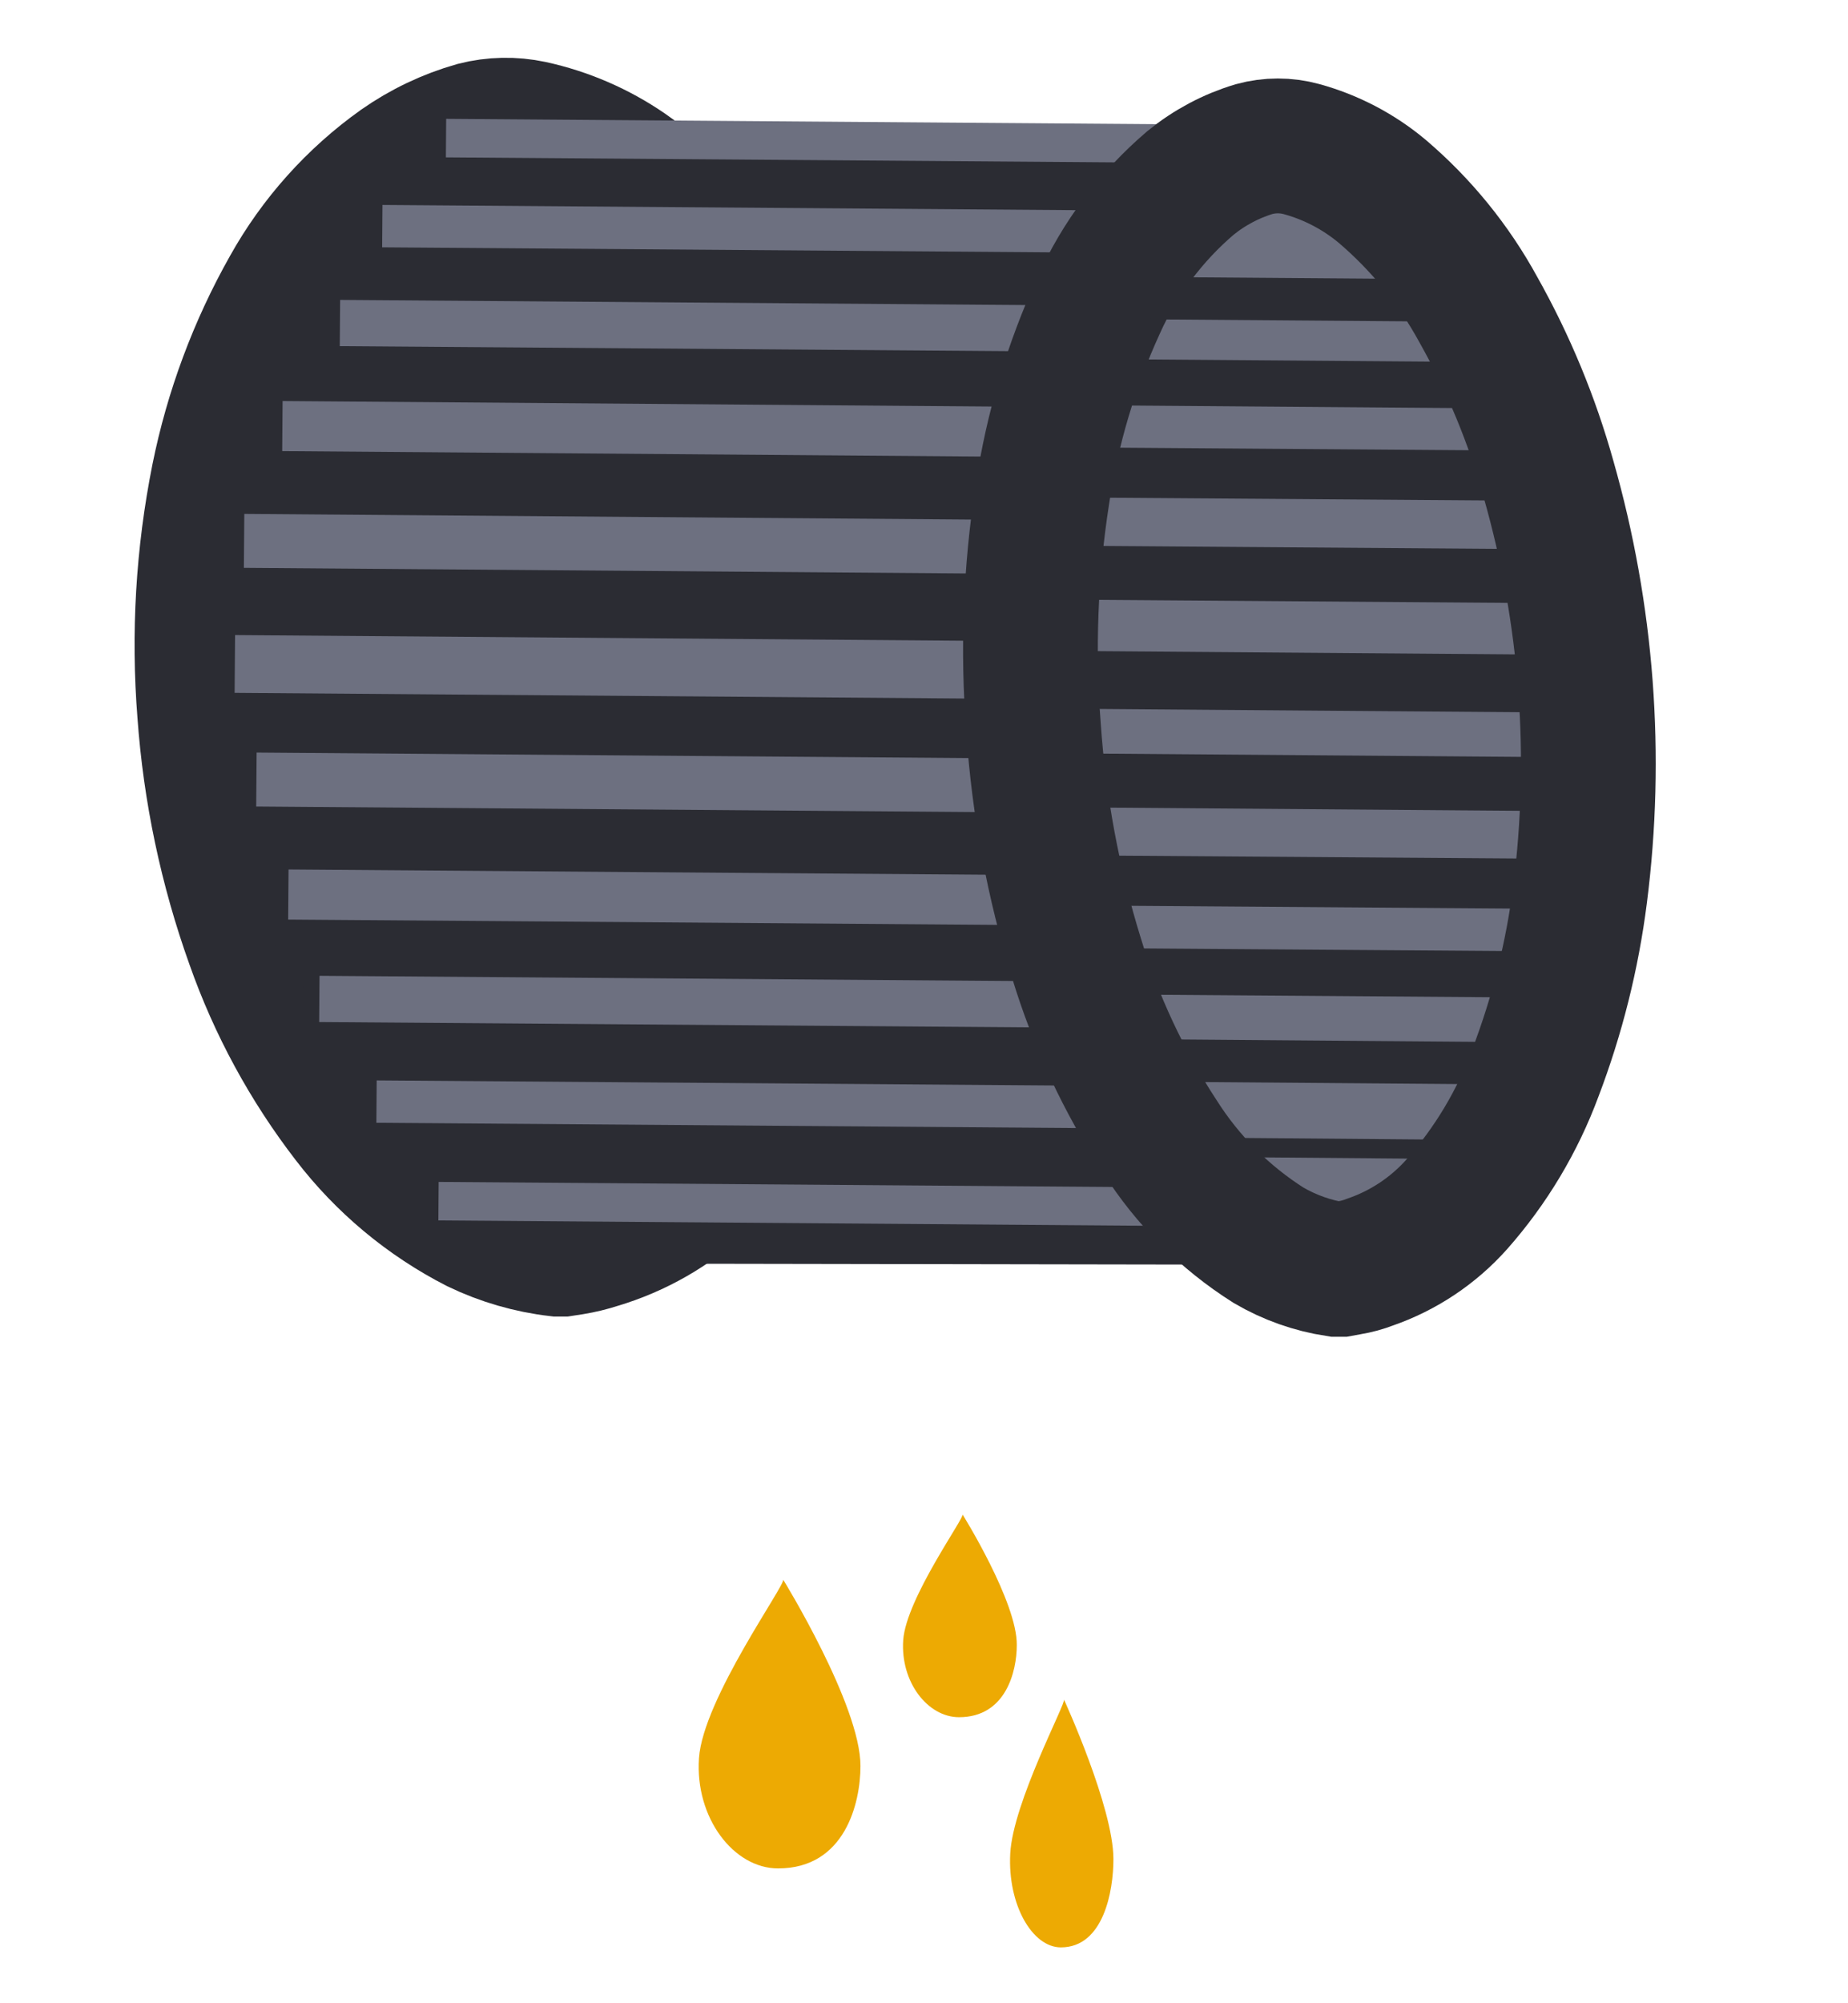 <svg width="96" height="104" viewBox="0 0 96 104" fill="none" xmlns="http://www.w3.org/2000/svg">
<path d="M45.08 34.83C45.356 38.456 45.192 42.103 44.59 45.69C44.059 48.91 43.09 52.042 41.71 55C40.515 57.592 38.835 59.93 36.76 61.89C35.223 63.328 33.375 64.392 31.36 65C30.928 65.137 30.487 65.244 30.04 65.32L29.53 65.4H29.28C27.829 65.24 26.415 64.834 25.1 64.2C22.497 62.873 20.225 60.98 18.45 58.66C16.304 55.879 14.617 52.773 13.45 49.46C12.063 45.602 11.219 41.57 10.94 37.48C10.62 33.413 10.862 29.321 11.66 25.32C12.333 21.866 13.551 18.541 15.27 15.47C16.671 12.911 18.629 10.7 21 9C22.221 8.182 23.574 7.579 25 7.22C25.959 6.975 26.962 6.955 27.93 7.16C29.708 7.541 31.393 8.268 32.89 9.3C35.227 10.931 37.23 12.995 38.79 15.38C40.587 18.098 42.004 21.048 43 24.15C44.117 27.614 44.815 31.2 45.08 34.83Z" fill="#2B2C33"/>
<path d="M44.77 34.31C45.046 37.937 44.882 41.583 44.28 45.17C43.748 48.387 42.779 51.516 41.4 54.47C40.205 57.062 38.525 59.4 36.45 61.36C34.917 62.794 33.072 63.852 31.06 64.45C30.629 64.59 30.187 64.697 29.74 64.77L29.22 64.85H28.97C27.519 64.682 26.107 64.273 24.79 63.64C22.189 62.311 19.917 60.418 18.14 58.1C15.994 55.319 14.306 52.213 13.14 48.9C11.765 45.066 10.921 41.062 10.63 37C10.306 32.92 10.548 28.814 11.35 24.8C12.044 21.362 13.275 18.054 15 15C16.422 12.452 18.393 10.252 20.77 8.56C21.96 7.726 23.282 7.097 24.68 6.7C25.639 6.455 26.642 6.435 27.61 6.64C29.383 7.026 31.064 7.753 32.56 8.78C34.898 10.411 36.9 12.475 38.46 14.86C40.261 17.581 41.681 20.535 42.68 23.64C43.8 27.101 44.502 30.683 44.77 34.31Z" fill="#6D7080" stroke="#2B2C33" stroke-width="7" stroke-miterlimit="10"/>
<path d="M17.01 8.02L69.16 7.43L72.61 65.67L25.5 65.59L10.13 42.94L17.01 8.02Z" fill="#2B2C33"/>
<path d="M23.17 7.17L63.08 7.47" stroke="#6D7080" stroke-width="2" stroke-miterlimit="10"/>
<path d="M19.86 11.74L59.76 12.04" stroke="#6D7080" stroke-width="2.2" stroke-miterlimit="10"/>
<path d="M17.66 16.77L57.56 17.07" stroke="#6D7080" stroke-width="2.4" stroke-miterlimit="10"/>
<path d="M14.67 22.12L54.58 22.43" stroke="#6D7080" stroke-width="2.6" stroke-miterlimit="10"/>
<path d="M12.68 28.08L52.58 28.39" stroke="#6D7080" stroke-width="2.8" stroke-miterlimit="10"/>
<path d="M12.2 34.47L52.11 34.78" stroke="#6D7080" stroke-width="3" stroke-miterlimit="10"/>
<path d="M13.32 40.47L53.23 40.78" stroke="#6D7080" stroke-width="2.8" stroke-miterlimit="10"/>
<path d="M14.98 46.44L54.88 46.74" stroke="#6D7080" stroke-width="2.6" stroke-miterlimit="10"/>
<path d="M16.59 51.86L56.5 52.16" stroke="#6D7080" stroke-width="2.4" stroke-miterlimit="10"/>
<path d="M19.56 57.19L59.46 57.49" stroke="#6D7080" stroke-width="2.2" stroke-miterlimit="10"/>
<path d="M22.78 62.36L62.68 62.66" stroke="#6D7080" stroke-width="2" stroke-miterlimit="10"/>
<path d="M82.36 35.6C82.632 39.214 82.539 42.845 82.08 46.44C81.677 49.608 80.898 52.716 79.76 55.7C78.832 58.205 77.449 60.518 75.68 62.52C74.461 63.888 72.912 64.921 71.18 65.52C70.825 65.658 70.456 65.759 70.08 65.82L69.64 65.9H69.43C68.185 65.709 66.987 65.285 65.9 64.65C63.622 63.208 61.692 61.278 60.25 59C58.375 56.134 56.917 53.016 55.92 49.74C54.716 45.86 53.968 41.853 53.69 37.8C53.373 33.752 53.527 29.682 54.15 25.67C54.658 22.279 55.641 18.977 57.07 15.86C58.17 13.413 59.799 11.241 61.84 9.5C62.818 8.703 63.942 8.105 65.15 7.74C65.955 7.52 66.805 7.52 67.61 7.74C69.147 8.161 70.576 8.908 71.8 9.93C73.829 11.657 75.524 13.741 76.8 16.08C78.367 18.863 79.592 21.824 80.45 24.9C81.446 28.393 82.086 31.978 82.36 35.6Z" fill="#6D7080" stroke="#2B2C33" stroke-width="7" stroke-miterlimit="10"/>
<path d="M67.72 7.59H67.75L71.11 7.62" stroke="#2B2C33" stroke-miterlimit="10"/>
<path d="M75.49 15.6L59.78 15.48" stroke="#2B2C33" stroke-width="2.2" stroke-miterlimit="10"/>
<path d="M78.82 20.01L56.84 19.84" stroke="#2B2C33" stroke-width="2.4" stroke-miterlimit="10"/>
<path d="M81.06 24.71L55 24.52" stroke="#2B2C33" stroke-width="2.6" stroke-miterlimit="10"/>
<path d="M82.6 29.93L53.9 29.72" stroke="#2B2C33" stroke-width="2.8" stroke-miterlimit="10"/>
<path d="M84 35.52L83.42 35.51L53.58 35.28" fill="#DADDEA"/>
<path d="M84 35.52L83.42 35.51L53.58 35.28" stroke="#2B2C33" stroke-width="3" stroke-miterlimit="10"/>
<path d="M83.47 40.73L53.97 40.5" stroke="#2B2C33" stroke-width="2.8" stroke-miterlimit="10"/>
<path d="M82.83 45.9L55.04 45.7" stroke="#2B2C33" stroke-width="2.6" stroke-miterlimit="10"/>
<path d="M81.52 50.6L56.73 50.42" stroke="#2B2C33" stroke-width="2.4" stroke-miterlimit="10"/>
<path d="M79.34 55.21L59.33 55.05" stroke="#2B2C33" stroke-width="2.2" stroke-miterlimit="10"/>
<path d="M63.57 59.57L75.52 59.67H75.53" fill="#DADDEA"/>
<path d="M63.57 59.57L75.52 59.67H75.53" stroke="#2B2C33" stroke-miterlimit="10"/>
<path d="M40.68 82C40.89 82.17 36.52 88.19 36.31 91.28C36.1 94.37 38.11 97 40.42 97C43.9 97 44.7 93.6 44.7 91.68C44.7 88.52 40.68 82 40.68 82Z" fill="#EDAA03"/>
<path d="M50 78.62C50.15 78.74 47.07 82.98 46.92 85.15C46.77 87.32 48.19 89.15 49.82 89.15C52.26 89.15 52.82 86.76 52.82 85.41C52.85 83.18 50 78.62 50 78.62Z" fill="#EDAA03"/>
<path d="M55.27 88.23C55.41 88.37 52.62 93.57 52.48 96.23C52.34 98.89 53.63 101.1 55.11 101.1C57.33 101.1 57.84 98.17 57.84 96.52C57.84 93.82 55.27 88.23 55.27 88.23Z" fill="#EDAA03"/>
</svg>
